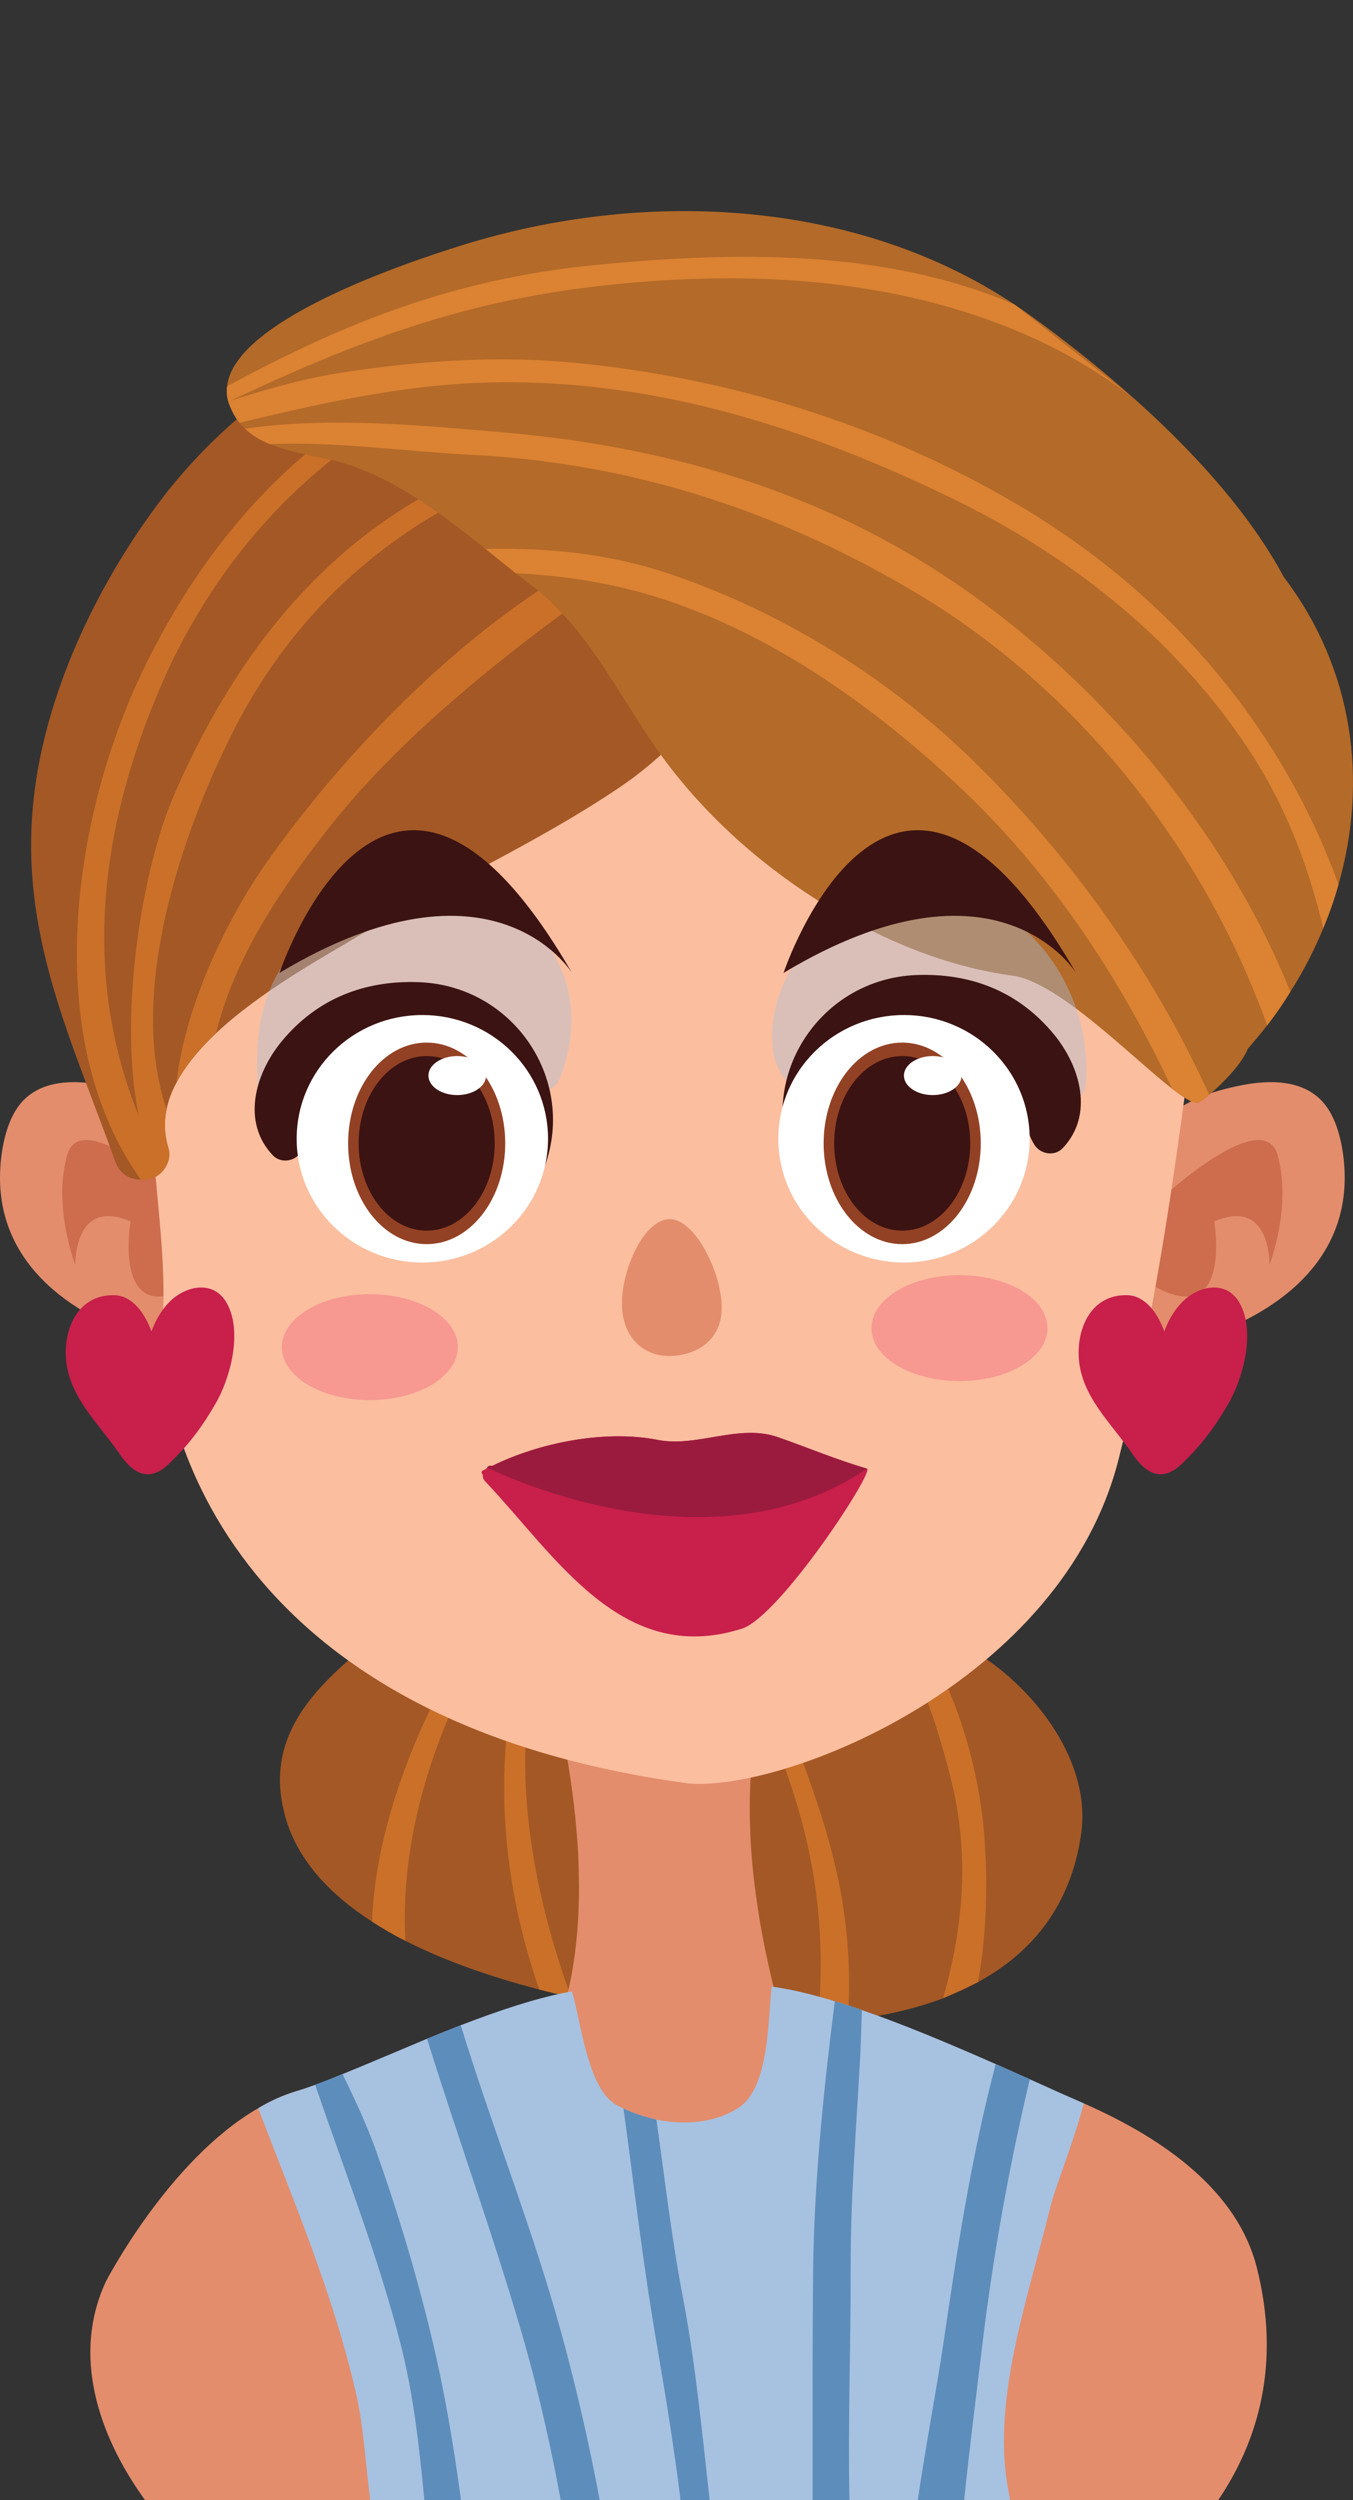 <?xml version="1.0" encoding="utf-8"?>
<!-- Generator: Adobe Illustrator 15.0.0, SVG Export Plug-In . SVG Version: 6.00 Build 0)  -->
<!DOCTYPE svg PUBLIC "-//W3C//DTD SVG 1.1//EN" "http://www.w3.org/Graphics/SVG/1.1/DTD/svg11.dtd">
<svg version="1.1" id="Слой_1" xmlns="http://www.w3.org/2000/svg" xmlns:xlink="http://www.w3.org/1999/xlink" x="0px" y="0px"
	 width="69.036px" height="127.563px" viewBox="0 -10.771 69.036 127.563" enable-background="new 0 -10.771 69.036 127.563"
	 xml:space="preserve">
<rect x="0" y="-10.771" width="69.036" height="127.563" fill="#333333" stroke="none"/>
<g>
	<path fill="#A45825" d="M49.924,73.613c-1.203-0.757-2.377-1.33-3.563-1.736c-0.01,0-0.01-0.01-0.01-0.01
		c-0.378-0.127-0.766-0.242-1.145-0.341v-0.01c-2.263-0.593-4.563-0.61-7.027-0.154c-0.059,0.009-0.105,0.019-0.165,0.028
		c-0.224-0.02-0.456-0.039-0.679-0.066c-0.737-0.06-1.465-0.138-2.166-0.281c-2.23-0.438-4.316-0.924-6.22-2.078h-0.01
		c-0.126-0.067-0.262-0.146-0.389-0.232c-0.028-0.049-0.078-0.077-0.125-0.105c-0.04-0.029-0.078-0.049-0.127-0.061
		c-0.106-0.076-0.224-0.145-0.33-0.23c0,0.008-0.01,0.008-0.01,0.019c-0.049-0.019-0.087-0.039-0.136-0.048
		c-0.203-0.049-0.408,0.059-0.514,0.232c-0.233,0.02-0.457,0.039-0.69,0.088c-2.97,0.494-5.891,2.863-8.094,4.678
		C15.791,75.552,13.568,78,14.5,81.707c0.571,2.312,2.261,4.135,4.483,5.563c0.534,0.35,1.106,0.68,1.699,0.98
		c2.096,1.067,4.482,1.873,6.831,2.484c0.544,0.145,1.089,0.271,1.622,0.389c2.64,0.602,5.125,0.951,6.93,1.154
		c1.775,0.194,3.707,0.281,5.658,0.155c0.514-0.029,1.02-0.067,1.533-0.127c1.688-0.193,3.349-0.554,4.871-1.125v-0.011
		c0.021,0,0.041-0.01,0.06-0.02l0.048-0.021c0.583-0.223,1.146-0.484,1.67-0.775c2.719-1.475,4.736-3.872,5.26-7.561
		C55.69,79.134,52.846,75.449,49.924,73.613"/>
	<path fill="#CA7029" d="M20.683,88.25c-0.593-0.301-1.165-0.631-1.699-0.979c0.233-6.368,3.718-13.22,7.637-18.646
		c0.234-0.049,0.459-0.067,0.691-0.088c0.105-0.175,0.311-0.281,0.514-0.231C23.42,74.283,20.323,81.25,20.683,88.25"/>
	<path fill="#CA7029" d="M28.941,68.962c-3.338,7.426-2.388,14.957,0.194,22.158c-0.533-0.117-1.078-0.242-1.622-0.388
		c-2.503-7.192-2.542-15.132,0.914-22.108c0.077-0.176,0.165-0.351,0.252-0.517c0.184-0.349,0.688-0.038,0.523,0.312
		c-0.087,0.185-0.175,0.369-0.252,0.543H28.941z"/>
	<path fill="#CA7029" d="M43.256,92.305c-0.514,0.06-1.02,0.098-1.532,0.127c0.397-3.921,0.039-7.871-1.33-11.996
		c-1.019-3.077-2.241-6.047-3.058-9.112c0.224,0.027,0.457,0.047,0.68,0.066c0.059-0.01,0.107-0.02,0.165-0.028
		c1.485,4.988,3.989,9.782,4.813,14.966C43.306,88.257,43.402,90.289,43.256,92.305"/>
	<path fill="#CA7029" d="M49.905,90.354l-1.67,0.776l-0.048,0.021l-0.06,0.029v-0.011c1.011-3.619,1.39-7.299,0.351-11.338
		c-0.748-2.959-1.747-5.733-3.271-8.307c0.379,0.098,0.767,0.215,1.145,0.34c0,0,0,0.01,0.011,0.01
		c0.671,0.972,1.3,1.94,1.757,2.922c1.135,2.465,1.873,5.279,2.096,7.988C50.411,85.268,50.353,87.861,49.905,90.354"/>
	<path fill="#E38D6C" d="M40.374,93.703c-4.026,3.35-12.413,0-12.413,0c0.699-1.388,1.117-2.959,1.34-4.58
		c0.029-0.146,0.048-0.291,0.058-0.438c0.155-1.262,0.205-2.533,0.175-3.773c-0.01-0.769-0.048-1.525-0.116-2.252
		c-0.311-3.787-1.116-6.736-1.116-6.736l10.734-0.33c-0.68,2.242-0.854,4.697-0.757,7.066c0.039,1.096,0.146,2.174,0.281,3.191
		c0.126,0.923,0.271,1.807,0.437,2.622c0.03,0.146,0.06,0.29,0.088,0.426C39.676,91.742,40.374,93.703,40.374,93.703"/>
	<path fill="#E38D6C" d="M62.154,116.792H7.405c-2.426-3.35-3.737-7.444-2-11.162c0,0,3.203-6.211,7.774-8.842
		c0.621-0.369,1.263-0.66,1.932-0.863c3.213-0.979,9.229-2.115,13.762-2.911c3.349-0.582,5.892-0.972,5.892-0.972
		s1.922,0.107,4.784,0.485c4.242,0.554,10.55,1.718,15.752,4.019c4.31,1.892,7.861,4.582,8.822,8.355
		C65.375,109.826,64.192,113.792,62.154,116.792"/>
	<path fill="#A7C1E1" d="M55.301,96.546c-0.883-0.389-1.814-0.805-2.756-1.232c-0.572-0.253-1.155-0.516-1.737-0.775
		c-2.3-1.011-4.658-2.01-6.832-2.756c-0.468-0.166-0.933-0.32-1.378-0.447c-1.165-0.358-2.252-0.621-3.223-0.748
		c-0.194,1.621-0.106,5.145-1.681,6.172c-1.192,0.787-2.766,0.904-4.202,0.613c-0.592-0.127-1.164-0.32-1.679-0.563
		c-0.117-0.06-0.232-0.117-0.341-0.175c-1.514-0.825-1.833-4.35-2.29-5.805c-1.727,0.301-3.707,0.971-5.677,1.728
		c-0.572,0.224-1.146,0.457-1.719,0.69c-1.533,0.641-3.019,1.28-4.31,1.803c-0.495,0.205-0.96,0.39-1.396,0.546
		c-0.35,0.126-0.67,0.241-0.971,0.329c-0.669,0.203-1.311,0.494-1.932,0.863c1.844,4.873,3.863,9.551,5.018,14.685
		c0.35,1.553,0.457,3.446,0.699,5.319h32.648c-0.078-0.428-0.155-0.834-0.203-1.213c-0.582-4.445,1.23-9.512,2.271-13.813
		C53.846,100.807,54.729,98.691,55.301,96.546"/>
	<path fill="#5D8DBB" d="M23.525,116.792h-1.872c-0.253-2.697-0.554-5.377-1.204-7.938c-1.153-4.522-2.873-8.872-4.367-13.258
		c0.437-0.156,0.901-0.341,1.396-0.546c0.603,1.234,1.185,2.478,1.651,3.748c1.125,3.145,2.096,6.375,2.881,9.627
		C22.681,111.203,23.146,113.998,23.525,116.792"/>
	<path fill="#5D8DBB" d="M30.601,116.792h-1.989c-0.504-2.737-1.116-5.444-1.873-8.125c-1.484-5.151-3.339-10.258-4.95-15.42
		c0.573-0.233,1.146-0.467,1.719-0.69c0.097,0.302,0.193,0.603,0.281,0.894c1.553,4.911,3.455,9.744,4.823,14.703
		C29.407,111.028,30.058,113.9,30.601,116.792"/>
	<path fill="#5D8DBB" d="M36.211,116.792h-1.485c-0.33-2.68-0.767-5.349-1.223-8.018c-0.688-3.97-1.146-7.979-1.688-11.967
		c0.515,0.242,1.087,0.436,1.679,0.563c0.438,3.105,0.796,6.213,1.378,9.221C35.493,109.862,35.822,113.328,36.211,116.792"/>
	<path fill="#5D8DBB" d="M43.976,91.783c-0.029,1.008-0.06,2.008-0.117,2.959c-0.194,3.416-0.465,6.844-0.455,10.268
		c0.011,3.902-0.146,7.854-0.06,11.783h-1.883c0-3.92-0.01-7.86,0.029-11.783c0.059-4.551,0.533-9.16,1.106-13.674
		C43.043,91.46,43.508,91.617,43.976,91.783"/>
	<path fill="#5D8DBB" d="M52.545,95.314c-1.066,4.494-1.883,9.036-2.437,13.666c-0.312,2.602-0.649,5.212-0.912,7.813h-2.368
		c0.416-2.834,0.951-5.608,1.32-8.084c0.688-4.697,1.426-9.512,2.658-14.17C51.39,94.798,51.973,95.061,52.545,95.314"/>
	<path fill="#E38D6C" d="M59.286,46.634c0.391-0.563,0.983-1.007,1.883-1.397c0.686-0.297,1.428-0.487,2.158-0.634
		c1.452-0.289,3.221-0.311,4.25,0.945c0.713,0.87,0.979,2.297,1.027,3.392c0.225,4.938-3.934,7.662-8.189,8.833
		c-0.805,0.22-2.209,1.035-2.811,0.069C56.581,56.198,58.063,48.403,59.286,46.634"/>
	<path fill="#CD6D4E" d="M59.271,50.363c0,0,5.222-4.836,5.931-2.165c0.711,2.671-0.429,5.564-0.429,5.564s0.089-3.462-2.817-2.216
		c0,0,0.994,5.831-3.388,3.114C58.567,54.661,57.012,52.571,59.271,50.363"/>
	<path fill="#E38D6C" d="M9.327,46.634c-0.39-0.563-0.983-1.007-1.881-1.397c-0.687-0.297-1.43-0.487-2.16-0.634
		c-1.452-0.289-3.221-0.311-4.25,0.945c-0.713,0.87-0.979,2.297-1.027,3.392c-0.224,4.938,3.934,7.662,8.19,8.833
		c0.805,0.22,2.209,1.035,2.81,0.069C12.032,56.198,10.551,48.403,9.327,46.634"/>
	<path fill="#CD6D4E" d="M9.343,50.363c0,0-5.221-4.836-5.93-2.165c-0.711,2.671,0.429,5.564,0.429,5.564S3.753,50.3,6.658,51.546
		c0,0-0.993,5.831,3.388,3.114C10.046,54.661,11.603,52.571,9.343,50.363"/>
	<path fill="#FBBE9F" d="M60.762,42.517c-0.094,0.951-0.221,1.911-0.348,2.881c-0.824,6.144-1.812,12.28-3.342,18.297
		c-2.88,11.338-16.912,16.914-21.908,16.531C9.404,76.767,8.062,59.08,8.249,57.161c0.305-3.009-0.221-6.272-0.416-9.273
		C7.73,46.29,7.49,44.65,7.263,43.01c-0.375-2.789-0.714-5.609-0.28-8.33C7,34.551,7.026,34.424,7.051,34.29
		c0.475-2.735,1.36-5.567,2.405-8.117c3.271-7.954,9.876-16.861,19.316-17.04c2.211-0.041,4.454,0.342,6.639,1.011
		c3.152,0.951,6.194,2.474,8.863,4.081c5.941,3.594,11.873,7.681,14.839,14.219C61.196,33.048,61.254,37.699,60.762,42.517"/>
	<path fill="#C81F4B" d="M63.256,55.719c-0.67-1.201-2.078-0.895-2.891-0.103c-0.422,0.411-0.744,0.957-0.957,1.544
		c-0.328-0.918-0.967-1.825-1.887-1.85c-1.791-0.045-2.568,1.594-2.477,3.184c0.113,1.99,1.707,3.395,2.748,4.929
		c0.688,1.017,1.519,1.436,2.49,0.509c1.02-0.972,1.687-1.87,2.383-3.065C63.441,59.539,64.067,57.177,63.256,55.719"/>
	<path fill="#C81F4B" d="M11.574,55.719c-0.67-1.201-2.078-0.895-2.89-0.103c-0.421,0.411-0.744,0.957-0.957,1.544
		c-0.328-0.918-0.967-1.825-1.887-1.85c-1.792-0.045-2.569,1.594-2.477,3.184c0.114,1.99,1.708,3.395,2.748,4.929
		c0.689,1.017,1.519,1.436,2.49,0.509c1.02-0.972,1.687-1.87,2.384-3.065C11.76,59.539,12.385,57.177,11.574,55.719"/>
	<path fill="#A45825" d="M40.2,14.817c-0.175-1.232-1.107-2.601-1.689-3.357c-0.697-0.903-1.543-1.688-2.514-2.292
		c-0.572-0.358-1.25-0.504-1.893-0.728c-0.039-0.223-0.146-0.445-0.358-0.602c-0.446-0.329-0.903-0.631-1.358-0.893
		c-0.447-0.271-0.903-0.505-1.359-0.709c-8.317-3.745-17.877,1.845-22.973,8.707c-3.194,4.28-5.795,9.802-6.349,15.149
		C0.99,36.887,3.648,42.264,5.872,48.465c0.193,0.554,0.63,0.922,1.232,0.942h0.242c0.815,0.028,1.484-0.835,1.241-1.621
		c-0.202-0.67-0.223-1.32-0.087-1.961c0.098-0.465,0.263-0.913,0.505-1.358c0.466-0.883,1.175-1.728,2.02-2.523
		c2.3-2.164,5.532-3.912,7.212-4.931c4.396-2.658,9.143-4.745,13.401-7.629c4.048-2.736,7.618-7.628,7.823-12.675
		c0.059-0.039,0.115-0.067,0.164-0.116c0.359-0.312,0.545-0.709,0.582-1.146C40.239,15.244,40.229,15.031,40.2,14.817"/>
	<path fill="#CA7029" d="M8.588,47.787c0.243,0.786-0.426,1.649-1.241,1.621H7.182C2.048,42.225,3.679,31.005,7.25,23.523
		c4.697-9.832,12.792-16.626,23.778-17.286c0.349-0.019,0.708-0.028,1.067-0.038c0.437-0.01,0.524,0.515,0.291,0.747
		c-0.067,0.078-0.165,0.126-0.291,0.126C21.323,7.402,12.501,14.38,8.259,24.115c-3.271,7.521-4.027,15.034-1.184,22.031
		C5.969,40.624,7.425,33.2,8.793,29.997c4.911-11.521,13.403-18.751,26.214-18.761c0.32,0,0.32,0.485,0,0.504
		c-9.831,0.438-18.479,5.776-23.002,14.598C9.26,31.695,6.483,39.876,8.501,45.826C8.365,46.466,8.386,47.117,8.588,47.787"/>
	<path fill="#CA7029" d="M40.346,15.438c-0.049,0-0.088,0-0.137,0.01c-5.405,0.33-11.162,4.658-15.247,7.969
		c-2.952,2.406-5.795,5.027-8.163,8.026c-2.417,3.067-4.843,6.647-5.774,10.501c-0.845,0.796-1.554,1.64-2.02,2.523
		c0.466-4.115,2.718-8.59,4.659-11.326c5.648-7.959,16.11-18.188,26.535-18.324h0.146C40.752,14.817,40.743,15.418,40.346,15.438"/>
	<path fill="#B46A28" d="M65.512,18.68c-1.797-3.349-4.697-6.483-7.629-9.104l-0.039-0.029c-1.854-1.66-3.707-3.096-5.299-4.242
		c-0.264-0.185-0.524-0.368-0.787-0.543c-8.045-5.348-18.614-5.863-27.679-3.174c-2.214,0.67-12.113,3.766-12.491,7.348
		c-0.039,0.281-0.011,0.572,0.087,0.863c0.136,0.389,0.321,0.718,0.544,1c0.087,0.106,0.185,0.213,0.282,0.3
		c0.358,0.341,0.785,0.593,1.261,0.787h0.01c0.873,0.368,1.884,0.544,2.834,0.737c3.038,0.631,5.688,2.641,8.163,4.61l1.543,1.242
		h0.009c0.263,0.213,0.524,0.417,0.786,0.611c3.135,2.397,4.63,6.065,6.959,9.124c2.231,2.93,5.038,5.375,8.192,7.288
		c2.892,1.747,6.066,3.058,9.423,3.513c2.312,0.32,6.047,4.146,8.124,5.766c0.688,0.533,1.193,0.825,1.406,0.68
		c0.138-0.088,0.303-0.216,0.486-0.369c0.719-0.602,1.688-1.611,1.969-2.349c0.34-0.389,0.672-0.786,0.99-1.193
		c0.428-0.555,0.826-1.136,1.184-1.718c0.662-1.039,1.224-2.126,1.681-3.243c0.302-0.728,0.563-1.475,0.776-2.23
		C69.792,29.104,69.092,23.396,65.512,18.68"/>
	<path fill="#DB8233" d="M68.297,34.355c-0.213,0.756-0.476,1.503-0.776,2.23c-0.767-3.163-1.901-6.22-3.774-9.064
		c-3.795-5.765-9.24-10.026-15.433-12.995C41.297,11.149,33.92,8.76,26.049,8.732c-4.911-0.02-9.346,0.999-13.83,2.067
		c-0.223-0.282-0.408-0.611-0.544-1c-0.098-0.291-0.126-0.582-0.087-0.863c6.075-3.281,11.559-5.465,18.751-6.183
		c7.008-0.689,14.801-0.845,21.419,2.009l6.086,4.785c-1.698-1.291-3.543-2.388-5.551-3.261c-6.871-2.989-14.588-3.3-21.955-2.436
		c-7.026,0.825-12.422,2.922-18.597,5.833c1.776-0.573,3.583-1.098,5.484-1.408c4.038-0.641,8.162-0.931,12.239-0.524
		c7.793,0.777,15.354,3.106,22.157,7.047C59.592,19.408,65.355,26.26,68.297,34.355"/>
	<path fill="#DB8233" d="M57.874,9.566c-0.01-0.007-0.021-0.014-0.029-0.021l0.039,0.03C57.883,9.566,57.883,9.566,57.874,9.566"/>
	<path fill="#DB8233" d="M65.84,39.829c-0.356,0.582-0.756,1.164-1.184,1.718c-3.279-9.133-9.744-17.228-18.013-22.129
		c-7.026-4.164-14.471-6.58-22.652-6.987c-3.154-0.155-6.775-0.681-10.221-0.544h-0.01c-0.476-0.194-0.902-0.446-1.261-0.786
		c4.348-0.631,9.151-0.156,13.131,0.184c8.24,0.699,16.102,2.951,23.012,7.62C55.806,23.746,62.417,31.316,65.84,39.829"/>
	<path fill="#DB8233" d="M24.769,17.234c3.154-0.06,6.317,0.214,9.56,1.329c5.755,1.98,11.162,5.357,15.5,9.648
		c4.881,4.823,9.006,10.568,11.869,16.876c-0.184,0.155-0.349,0.282-0.484,0.37c-0.215,0.146-0.719-0.146-1.407-0.68
		c-2.718-5.766-6.251-11.113-10.995-15.538c-5.01-4.668-11.201-8.911-18.023-10.23c-1.506-0.301-2.989-0.456-4.466-0.533h-0.009
		L24.769,17.234z"/>
	<g opacity="0.4">
		<g>
			<g>
				<defs>
					<rect id="SVGID_1_" x="14.381" y="54.289" width="39.065" height="6.375"/>
				</defs>
				<clipPath id="SVGID_2_">
					<use xlink:href="#SVGID_1_"  overflow="visible"/>
				</clipPath>
				<path clip-path="url(#SVGID_2_)" fill="#F05E7E" d="M53.446,56.99c0,1.494-2.01,2.702-4.488,2.702
					c-2.48,0-4.49-1.208-4.49-2.702c0-1.491,2.01-2.701,4.49-2.701C51.437,54.289,53.446,55.499,53.446,56.99"/>
			</g>
			<g>
				<defs>
					<rect id="SVGID_3_" x="14.381" y="54.289" width="39.065" height="6.375"/>
				</defs>
				<clipPath id="SVGID_4_">
					<use xlink:href="#SVGID_3_"  overflow="visible"/>
				</clipPath>
				<path clip-path="url(#SVGID_4_)" fill="#F05E7E" d="M23.358,57.96c0,1.495-2.009,2.702-4.488,2.702
					c-2.48,0-4.489-1.207-4.489-2.702c0-1.492,2.009-2.701,4.489-2.701S23.358,56.468,23.358,57.96"/>
			</g>
		</g>
	</g>
	<path fill="#C81F4B" d="M44.237,64.16c-1.64-0.484-2.922-1.037-4.533-1.602c-2.009-0.709-4.123,0.533-6.144,0.136
		c-2.64-0.524-5.997,0.116-8.453,1.33c-0.087-0.039-0.185-0.011-0.252,0.077c-0.011,0.021-0.029,0.049-0.049,0.068
		c-0.059,0.027-0.116,0.058-0.173,0.086c-0.088,0.049-0.069,0.175,0.009,0.215c-0.021,0.125,0.028,0.251,0.116,0.34
		c3.619,3.822,6.978,9.463,13.102,7.512C39.792,71.701,44.645,64.276,44.237,64.16"/>
	<path fill="#9B1B3E" d="M44.237,64.16c-8.25,5.6-19.382-0.059-19.382-0.059c0.067-0.088,0.165-0.116,0.252-0.077
		c2.456-1.214,5.813-1.854,8.453-1.33c2.021,0.397,4.135-0.845,6.144-0.136C41.315,63.123,42.598,63.673,44.237,64.16"/>
	<path fill="#E38D6C" d="M36.825,55.939c0,1.747-1.386,2.472-2.691,2.472c-1.305,0-2.4-0.944-2.4-2.69
		c0-1.747,1.132-4.291,2.438-4.291C35.476,51.429,36.825,54.191,36.825,55.939"/>
	<g opacity="0.4">
		<g>
			<g>
				<defs>
					<rect id="SVGID_5_" x="13.114" y="34.227" width="16.038" height="11.701"/>
				</defs>
				<clipPath id="SVGID_6_">
					<use xlink:href="#SVGID_5_"  overflow="visible"/>
				</clipPath>
				<path clip-path="url(#SVGID_6_)" fill="#A7C1E1" d="M21.604,34.235c-2.57-0.129-4.727,1.293-6.352,3.146
					c-2.172,2.48-2.26,4.935-2.075,8.076c0.03,0.515,0.823,0.678,0.938,0.127c0.042-0.203,0.073-0.406,0.104-0.607
					c0.051,0.012,0.099,0.025,0.163,0.033c0.637,0.068,0.64-0.828,0.139-1.028c0.903,0.362,0.802,0.157,1.602-0.686
					c1.149-1.208,2.234-2.058,3.954-2.248c2.064-0.229,6.438,0.32,6.567,2.953c0.025,0.501,0.368,0.782,0.841,0.841
					c0.004,0,0.008,0.001,0.012,0.001c0.51,0.069,0.882-0.12,1.072-0.61C30.642,38.889,26.921,34.5,21.604,34.235"/>
			</g>
		</g>
	</g>
	<g opacity="0.4">
		<g>
			<g>
				<defs>
					<rect id="SVGID_7_" x="39.392" y="34.497" width="16.042" height="10.968"/>
				</defs>
				<clipPath id="SVGID_8_">
					<use xlink:href="#SVGID_7_"  overflow="visible"/>
				</clipPath>
				<path clip-path="url(#SVGID_8_)" fill="#A7C1E1" d="M46.23,34.504c-2.759,0.117-4.875,2.192-6.06,4.518
					c-0.801,1.573-1.305,4.184,0.123,5.517c0.34,0.317,0.908-0.09,0.653-0.505c0,0,0-0.002-0.001-0.002
					c0.014-0.007,0.024-0.002,0.037-0.012c2.03-1.518,3.532-2.824,6.219-3.181c2.406-0.32,5.549,1.463,6.256,3.913
					c0.318,1.114,1.89,0.839,1.957-0.266C55.743,39.125,51.745,34.271,46.23,34.504"/>
			</g>
		</g>
	</g>
	<path fill="#3B1312" d="M14.386,42.343c1.795-2.162,4.198-3.107,6.993-3.003c4.865,0.181,8.129,5.076,6.342,9.593
		c-0.114,0.285-0.622,0.28-0.583-0.079c0.368-3.426-2.297-6.695-5.759-6.701c-1.684-0.003-3.161,0.563-4.352,1.738
		c-1.143,1.127-0.874,2.813-1.654,4.095c-0.304,0.499-1.033,0.626-1.452,0.188C12.319,46.49,13.003,44.01,14.386,42.343"/>
	<path fill="#FFFFFF" d="M15.137,47.329c0,3.489,2.871,6.315,6.413,6.315c3.543,0,6.413-2.826,6.413-6.315
		c0-3.488-2.87-6.313-6.413-6.313C18.008,41.015,15.137,43.84,15.137,47.329"/>
	<path fill="#934124" d="M25.779,47.563c0,2.84-1.795,5.143-4.008,5.143c-2.215,0-4.009-2.303-4.009-5.143
		c0-2.838,1.794-5.141,4.009-5.141C23.984,42.422,25.779,44.725,25.779,47.563"/>
	<path fill="#3B1312" d="M25.242,47.563c0,2.459-1.554,4.455-3.471,4.455c-1.919,0-3.471-1.996-3.471-4.455
		c0-2.458,1.552-4.453,3.471-4.453C23.688,43.11,25.242,45.105,25.242,47.563"/>
	<path fill="#FFFFFF" d="M24.801,44.106c0,0.549-0.659,0.995-1.471,0.995s-1.47-0.446-1.47-0.995c0-0.548,0.658-0.996,1.47-0.996
		S24.801,43.558,24.801,44.106"/>
	<path fill="#3B1312" d="M53.758,41.98c-1.795-2.163-4.198-3.108-6.993-3.004c-4.865,0.181-8.13,5.076-6.343,9.593
		c0.115,0.285,0.623,0.28,0.584-0.079c-0.368-3.425,2.297-6.695,5.759-6.7c1.685-0.003,3.161,0.563,4.353,1.738
		c1.143,1.127,0.873,2.813,1.653,4.094c0.304,0.499,1.033,0.627,1.452,0.188C55.825,46.125,55.141,43.647,53.758,41.98"/>
	<path fill="#FFFFFF" d="M39.713,47.329c0,3.489,2.871,6.315,6.414,6.315c3.541,0,6.412-2.826,6.412-6.315
		c0-3.488-2.871-6.313-6.412-6.313C42.584,41.015,39.713,43.84,39.713,47.329"/>
	<path fill="#934124" d="M50.043,47.563c0,2.84-1.795,5.143-4.008,5.143c-2.216,0-4.01-2.303-4.01-5.143
		c0-2.838,1.794-5.141,4.01-5.141C48.249,42.422,50.043,44.725,50.043,47.563"/>
	<path fill="#3B1312" d="M49.506,47.563c0,2.459-1.555,4.455-3.471,4.455c-1.92,0-3.472-1.996-3.472-4.455
		c0-2.458,1.552-4.453,3.472-4.453C47.952,43.11,49.506,45.105,49.506,47.563"/>
	<path fill="#FFFFFF" d="M49.064,44.106c0,0.549-0.659,0.995-1.472,0.995c-0.811,0-1.469-0.446-1.469-0.995
		c0-0.548,0.658-0.996,1.469-0.996C48.405,43.11,49.064,43.558,49.064,44.106"/>
	<path fill="#3B1312" d="M14.262,38.866c0,0,5.46-16.378,14.922,0C29.184,38.866,25.181,32.315,14.262,38.866"/>
	<path fill="#3B1312" d="M39.981,38.866c0,0,5.459-16.378,14.922,0C54.903,38.866,50.9,32.315,39.981,38.866"/>
</g>
</svg>
